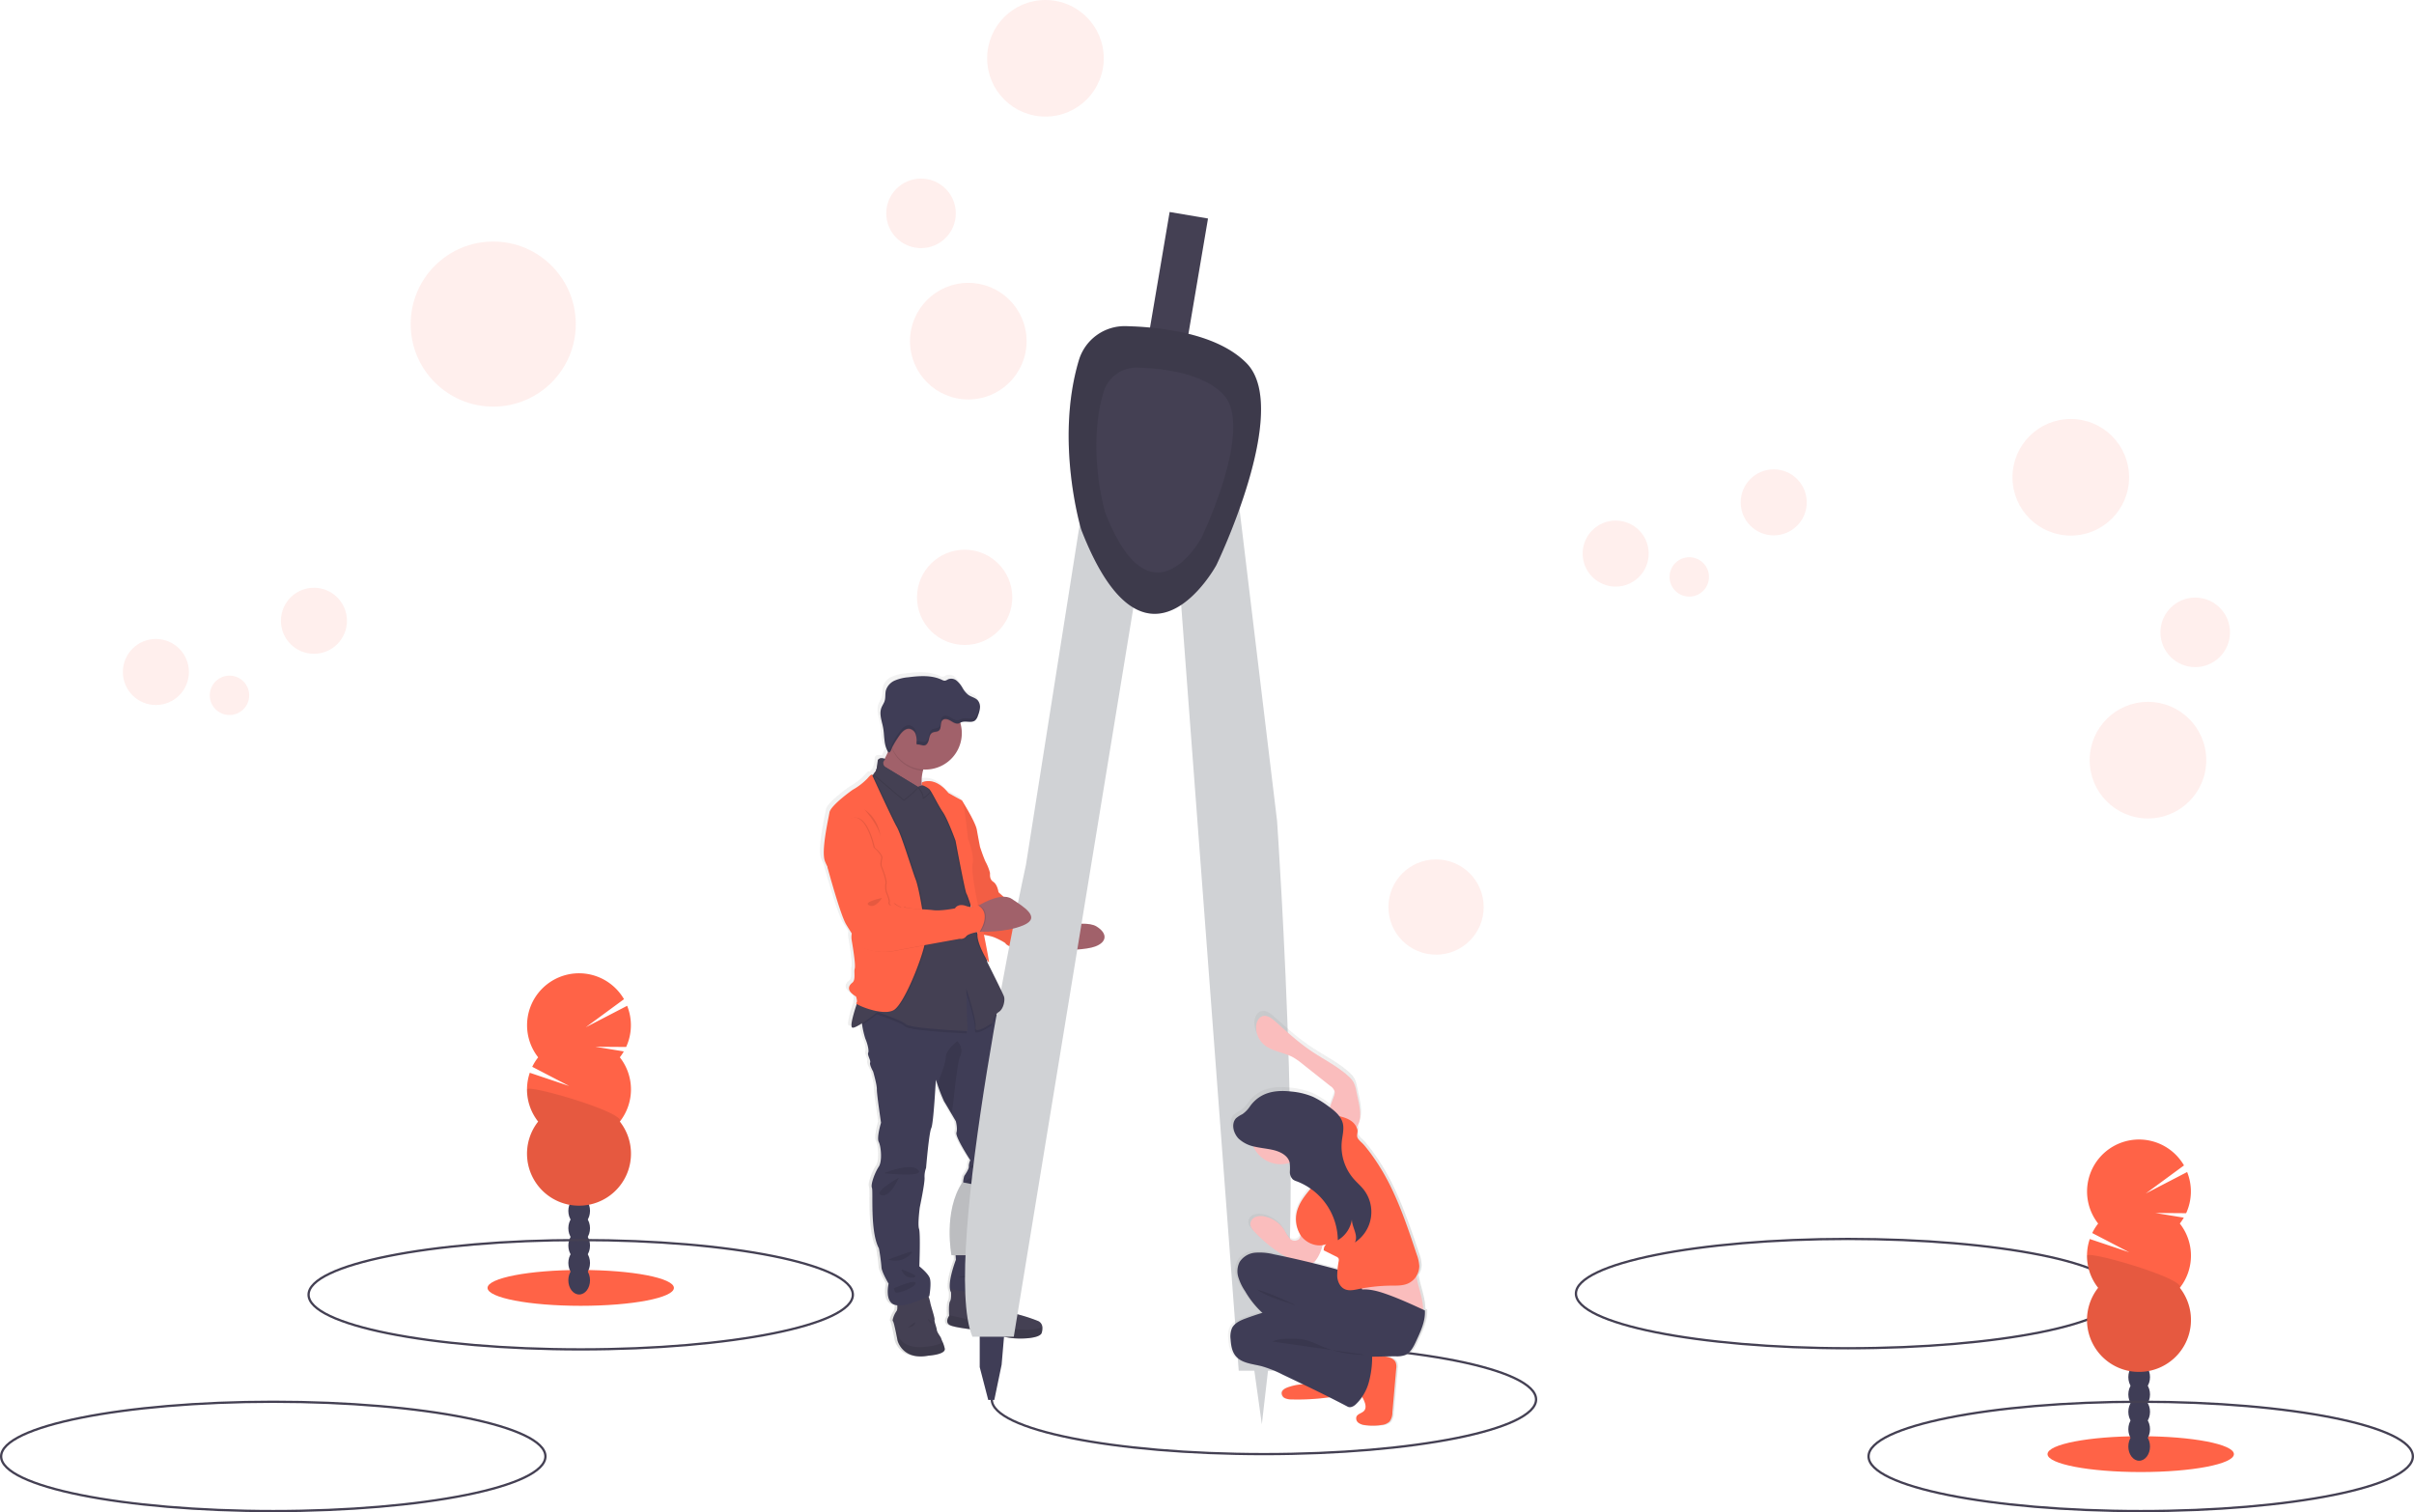 <svg data-name="Layer 1" xmlns="http://www.w3.org/2000/svg" xmlns:xlink="http://www.w3.org/1999/xlink" width="1060" height="664.07"><defs><linearGradient id="a" x1="543.54" y1="713.89" x2="543.54" y2="413.48" gradientTransform="matrix(-1 0 0 1 1022.18 0)" gradientUnits="userSpaceOnUse"><stop offset="0" stop-color="gray" stop-opacity=".25"/><stop offset=".54" stop-color="gray" stop-opacity=".12"/><stop offset="1" stop-color="gray" stop-opacity=".1"/></linearGradient><linearGradient id="b" x1="527.53" y1="653.3" x2="615" y2="653.3" gradientTransform="matrix(-1 0 0 1 1224.27 0)" xlink:href="#a"/></defs><ellipse cx="811.5" cy="568.07" rx="119.5" ry="24" fill="none" stroke="#444053" stroke-miterlimit="10"/><path d="M430.54 495.11a27.37 27.37 0 0 0 1.19 2.61v.11s5.66 20.91 8.31 25.3c.77 1.27 1.64 2.65 2.5 4a8.89 8.89 0 0 0 0 3c.8 4.66 1.77 11.07 1.33 12.48s.53 4.92-1 6.14-3.1 3.34 1.59 6.15c0 0 .88 2.37.09 2.9-.09.06 0 .19.22.36-1.29 3.82-3.18 10-2 10.44.65.25 2.41-.67 4.34-1.91.05.25.09.52.14.79a38.15 38.15 0 0 0 1.42 6.07c.86 1.91 1.72 5.13 1.26 6.19s1.26 3.42.86 4.35 1.33 3.95 1.33 3.95 1.72 5.86 1.65 7.84 1.86 14.75 1.86 14.75-2 6.59-1 8.5 1.65 8.5 0 10.94-3.72 7.83-3.05 9.28-.93 19.37 3.11 26.75a82.26 82.26 0 0 1 1.13 8.3c0 2 3.18 7.31 3.18 7.31s-1.92 8 2.79 9.35a4.43 4.43 0 0 0 1 .19 4.49 4.49 0 0 1-.34 2.58 10.2 10.2 0 0 0-1.68 3.72 1 1 0 0 0 .09.75c.53.59 2 8.5 2 8.5s2.12 8.89 13.79 6.72c0 0 7.89-.46 7.23-3.23a18.16 18.16 0 0 0-.86-2.68 17.33 17.33 0 0 1-.74-1.73c-.13-.66-1.79-2.51-1.92-3.76s-1.19-3.69-1-4.48-1.79-6.45-1.93-7.71a13.07 13.07 0 0 0-.75-2.56l.42-.2s1.06-5.93.14-8.1-4.58-5-4.58-5 .53-14.56-.13-16.54.33-9.48.33-9.48 2.25-10.61 2.12-13a11 11 0 0 1 .66-4.35s1.4-15.61 2.32-17.59 2-21.34 2-21.34l.62 1.78a68.37 68.37 0 0 0 3.1 7.83c.51.8 2 3.36 3.28 5.5l1.89 3.2s.86 3.1.26 5 6.17 12.18 6.17 12.18a6.09 6.09 0 0 0-.66 2.77c.19 1-2.06 4.15-2.06 4.15s-.86 2.83-.33 3.82-.86 6.85-.86 6.85-2.26 12.91-2.79 14.43.27 11.92.27 11.92-4.16 10.65-2.23 14.19c.08 1.31.09 3.31-.42 4.12-.69 1.08-.49 5.07-.42 6.17v.29s-2.26 3 .59 4.22 12.54 2.1 12.54 2.1 9.21 2.64 13.65 3.36 13.73.46 14.39-2.24a7.21 7.21 0 0 0 .24-2.58 3.21 3.21 0 0 0-1.83-2.56 75.24 75.24 0 0 0-8.36-2.77s-4.38-1-4.78-2.9-6.63-7.18-6.63-7.18-.07-.37-.2-.87h.2l-.3-.3c-.31-1-.81-2.32-1.42-2.07a1.5 1.5 0 0 1 .68-2.06c2.39-1.31 3.85-5.46 3.18-9.94s-.79-3.69.6-6.26a12.3 12.3 0 0 0 1-6.19l3.67-13.68a20.7 20.7 0 0 0 1.06-5.2 9.72 9.72 0 0 1 1.06-4s1.66-9.49 3.12-11.66-1-9.82-1-9.82-2.25-11.85-2.12-17.26-5.84-24.17-5.84-24.17a6.28 6.28 0 0 1-.92-4.09c.12-1.12-.58-2.94-1.37-4.57l-.25-.51a4.43 4.43 0 0 1 1.09-1c1.64-1 2.41-3.63 2.42-5.48L487.64 503c0-.16 10.47-21.55 10.44-21.71-.62-3.51-6.54-12.82-6.54-12.82a.75.75 0 0 0-.25-.29c-1.33-.61-5.83-3.16-5.83-3.16-3.53-4.36-6.84-5.26-9-5.23a6.12 6.12 0 0 0-2 .31 4.41 4.41 0 0 0-.67.27l-.1.87a17.84 17.84 0 0 1 .47-6c.05-.17.1-.35.14-.52h1a16.12 16.12 0 0 0 16.17-16.07 16.32 16.32 0 0 0-.62-4.45l-.08-.23.5-.22c2-.74 4.51.52 6.13-.82a4.65 4.65 0 0 0 1.22-2.11 12.67 12.67 0 0 0 .89-3.35v-.6a1.09 1.09 0 0 0 0-.18 1.7 1.7 0 0 0 0-.22v-.27c0-.09 0 0 0 0a3.89 3.89 0 0 0-.86-2c-1.06-1.24-2.83-1.54-4.17-2.45a10.09 10.09 0 0 1-2.67-3.13 11.64 11.64 0 0 0-2.59-3.19 3.81 3.81 0 0 0-3.89-.61 4.39 4.39 0 0 1-1.28.6 2.67 2.67 0 0 1-1.41-.38c-4.6-2.15-10-1.77-15-1.13a19.51 19.51 0 0 0-5.91 1.42 7 7 0 0 0-4 4.33c-.41 1.55-.1 3.23-.59 4.76-.34 1-1 1.92-1.42 2.93a6 6 0 0 0-.38 1.65v.16c-.17 2.27.72 4.66 1.15 7 .59 3.19.29 6.66 1.66 9.68a5.79 5.79 0 0 0 .52 1.06c-.48 1-1 2.06-1.5 3.05-.74-.21-3-.71-3.08 1.27a10.78 10.78 0 0 1-1.1 4.64 3.29 3.29 0 0 1-.33.23.64.64 0 0 0-.37.65l-.26.2a.64.64 0 0 0-.32.11c-.14-.24-.6-.26-2.06 1.48a28.1 28.1 0 0 1-6.63 5.1s-9.82 6.85-10.35 10-3.81 16.91-2.13 21.48zm43.12-33.42v-.11l.12.06zm26.68 224a2.14 2.14 0 0 1-.84.17z" transform="translate(-70 -118.22)" fill="url(#a)"/><path d="M407.73 595.33c-11.53 2.16-13.63-6.68-13.63-6.68s-1.44-7.86-2-8.45a1 1 0 0 1-.09-.75 10.24 10.24 0 0 1 1.66-3.7c.72-.85.13-4.39.13-4.39l13.36-3.4a20.05 20.05 0 0 1 1.31 3.93c.14 1.24 2.1 6.88 1.9 7.66s.86 3.21 1 4.46 1.77 3.08 1.9 3.73a14 14 0 0 0 .72 1.73 16.83 16.83 0 0 1 .85 2.66c.68 2.74-7.11 3.2-7.11 3.2z" fill="#444053"/><path d="M407.73 595.33c-11.53 2.16-13.63-6.68-13.63-6.68s-1.44-7.86-2-8.45a1 1 0 0 1-.09-.75l2.77 8s2.3 4.79 10.81 4.06c4.85-.4 7.23-1.3 8.39-2a16.83 16.83 0 0 1 .85 2.66c.69 2.7-7.1 3.16-7.1 3.16z" opacity=".1"/><path d="M398.75 582.88s2.89.07 3.08-2.29z" opacity=".1"/><path d="M448.87 505.45c-1.44 2.16-3.08 11.59-3.08 11.59a9.92 9.92 0 0 0-1 4 20.26 20.26 0 0 1-1 5.18L440 539.78a12.27 12.27 0 0 1-1 6.15c-1.37 2.56-1.24 1.77-.59 6.23s-.78 8.58-3.14 9.89 1.05 4.39 1.05 4.39-15.07 4.06-18.22 1.57 1.64-14.8 1.64-14.8-.78-10.35-.26-11.86 2.75-14.35 2.75-14.35 1.38-5.83.85-6.81.33-3.8.33-3.8 2.23-3.15 2-4.13a6.16 6.16 0 0 1 .66-2.75s-6.68-10.22-6.1-12.12-.26-5-.26-5-.84-1.45-1.86-3.18c-1.24-2.13-2.74-4.67-3.25-5.47a69.83 69.83 0 0 1-3.05-7.78l-.62-1.78s-1 19.26-2 21.22-2.29 17.5-2.29 17.5a10.88 10.88 0 0 0-.66 4.32c.13 2.42-2.1 13-2.1 13s-1 7.47-.32 9.44.13 16.44.13 16.44 3.6 2.82 4.52 5-.13 8.06-.13 8.06-10.48 5.24-15.14 3.86-2.75-9.3-2.75-9.3-3.14-5.24-3.14-7.27a82.19 82.19 0 0 0-1.12-8.26c-4-7.34-2.42-25.15-3.07-26.6s1.37-6.81 3-9.23 1-9 0-10.88 1-8.45 1-8.45-1.9-12.71-1.83-14.67-1.64-7.8-1.64-7.8-1.7-3-1.31-3.93-1.31-3.28-.85-4.32-.4-4.26-1.25-6.16a39.49 39.49 0 0 1-1.4-6c-.4-2.26-.69-4.25-.69-4.25l10.81-8.71 27-7.08 10.24-3.33 9.89 15.59s1 1.63 1.93 3.51c.78 1.62 1.47 3.43 1.35 4.55a6.27 6.27 0 0 0 .92 4.06s5.89 18.67 5.76 24 2.1 17.17 2.1 17.17 2.42 7.63.98 9.79z" fill="#3f3d56"/><path d="M388.21 515.21s11.53-4.91 14.93-1.44-14.93 1.44-14.93 1.44zM394.69 517.17s-11.69 6.61-7.69 7.67 7.69-7.67 7.69-7.67zM429.54 511.48s-5 .32-3.08 1.31 3.08-1.31 3.08-1.31zM435.77 512.98c-.07.33-14.48 5-11.66 7.08s11.66-7.08 11.66-7.08zM389.91 553.07c2.16-.32 14.22-5.89 9.5-1.89a9.4 9.4 0 0 1-9.5 1.89zM395.87 557.46s1.05 4.07 5.05 3.54-5.05-3.54-5.05-3.54zM392.53 565.72c.72-.2 9.3-4.13 9.5-2.29s-8.19 5-8.84 4.06a3.52 3.52 0 0 1-.66-1.77zM420.31 561c1-.06 10.87-3.21 12.84-.39zM429.22 562.84s1.7-1.51 3.4-.72-3.4.72-3.4.72zM407.47 579.08a2.92 2.92 0 0 0 2.22 2.3z" opacity=".1"/><path d="M457.45 585.24c-.65 2.69-9.83 2.95-14.21 2.23s-13.5-3.34-13.5-3.34-9.56-.92-12.38-2.1-.59-4.19-.59-4.19v-.28c-.07-1.1-.26-5.07.41-6.14.79-1.25.33-5.31.33-5.31s13.56 2.62 13.82 1.38 2.36-3 3.34-3.41 1.71 3.28 1.71 3.28 6.16 5.24 6.55 7.14 4.71 2.88 4.71 2.88a73.26 73.26 0 0 1 8.26 2.75 3.18 3.18 0 0 1 1.81 2.54 7.14 7.14 0 0 1-.26 2.57z" fill="#444053"/><path d="M457.45 585.24c-.65 2.69-9.83 2.95-14.21 2.23s-13.5-3.34-13.5-3.34-9.56-.92-12.38-2.1-.59-4.19-.59-4.19v-.28l13.71 3s6.75 2.88 11.07 2.88c3.78 0 12.23 1.55 16.16-.8a7.14 7.14 0 0 1-.26 2.6z" opacity=".1"/><path d="M438.91 574.89s-.65 4.32-3.27 5.77z" opacity=".1"/><path d="M480.9 415.65c-3.9 1.48-12.9 1.64-16.9 1.64h-2l-2.57-5.24 2.57-4.37s2.36-.65 5.5-1.22c4.63-.83 11-1.48 14 .39 5.04 3.13 4.5 6.93-.6 8.8z" fill="#a1616a"/><path d="M421.33 352.94l1.14-1.31s5.85 9.26 6.46 12.75 1.4 7.51 1.4 7.51 1.48 4.54 2.45 6.55a22.15 22.15 0 0 1 1.92 4.81c.08.87-.35 2.79 1.48 4s2.27 4.54 2.27 4.54 6.64 6.46 10.14 6.64 13.53 1.92 13.19 3.66 4.19 2.8 6 3.24-11.78 5.69-3.78 12.45c0 0-5.07 1-5.59 2.27s-5.85-.7-5.85-.7-1.14-2.71-5.07-2.88-5.94-1.92-5.94-2.18-3.93-2.45-6.11-3.06-5.07-.87-5.16-1.49-13.1-56.77-13.1-56.77z" fill="tomato"/><path d="M421.33 353.16l1.14-1.31s5.85 9.26 6.46 12.76 1.4 7.51 1.4 7.51 1.48 4.54 2.45 6.55a22.32 22.32 0 0 1 1.92 4.8c.08.88-.35 2.8 1.48 4s2.27 4.54 2.27 4.54 6.64 6.47 10.14 6.64 13.53 1.92 13.19 3.67 4.19 2.8 6 3.23-11.78 5.7-3.78 12.43c0 0-5.07 1-5.59 2.27s-5.85-.7-5.85-.7-1.14-2.71-5.07-2.88-5.94-1.92-5.94-2.19-3.93-2.44-6.11-3.05-5.07-.88-5.16-1.49-13.1-56.78-13.1-56.78z" opacity=".05"/><path d="M555 590.56c66 0 119.5 10.75 119.5 24s-53.5 24-119.5 24-119.5-10.74-119.5-24" fill="none" stroke="#444053" stroke-miterlimit="10"/><path fill="#444053" d="M513.594 93.098l16.849 2.86-21.257 125.279-16.85-2.86z"/><path fill="#d0d2d5" d="M550.34 598.75l3.74 26.7 3.2-27.76-6.94 1.06z"/><path fill="#3f3d56" d="M430.2 583.8v16.56l3.74 14.41h2.67l3.21-15.48 1.6-18.69-11.22 3.2z"/><path d="M422.59 519.2l8 1.6s-9.07 25.09-2.67 30.43h-10.13s-3.74-19.22 4.8-32.03z" fill="#d0d2d5"/><path d="M422.59 519.2l8 1.6s-9.07 25.09-2.67 30.43h-10.13s-3.74-19.22 4.8-32.03z" opacity=".1"/><path d="M476.12 217.53l-25.63 162.31s-37.9 173-23.49 207.17h18.16l54.46-332.1zM541.12 197.37l19.65 163.14s14.31 207.83-1.36 241.44h-15.48l-27.66-368.09z" fill="#d0d2d5"/><path d="M473.73 158.23a21 21 0 0 1 20.71-15c15.81.4 40.25 3.28 53 16.34 19.76 20.29-13.35 88.63-13.35 88.63s-31 57.13-59.26-15.48c-.04.06-11.76-38.82-1.1-74.49z" fill="#444053"/><path d="M473.73 158.23a21 21 0 0 1 20.71-15c15.81.4 40.25 3.28 53 16.34 19.76 20.29-13.35 88.63-13.35 88.63s-31 57.13-59.26-15.48c-.04.06-11.76-38.82-1.1-74.49z" opacity=".1"/><path d="M484.6 172.11a15 15 0 0 1 14.75-10.66c11.25.29 28.65 2.34 37.7 11.64 14.07 14.44-9.5 63.1-9.5 63.1s-22 40.67-42.2-11c0-.03-8.35-27.68-.75-53.08z" fill="#444053"/><path d="M609.33 706.12c.17 2.58.57 5.29 2.2 7.31 2.7 3.34 7.61 3.6 11.81 4.65a52 52 0 0 1 9.34 3.68l9.09 4.3a23.69 23.69 0 0 0-6.82 1.42c-1.17.43-2.45 1.14-2.62 2.36a2.52 2.52 0 0 0 1.51 2.42 7.12 7.12 0 0 0 3 .53 100.83 100.83 0 0 0 16.2-.85l.64-.09q4.14 2.05 8.24 4.19c1.14.6 2.51 0 3.47-.84a18.4 18.4 0 0 0 3.08-3.52c.16.28.32.55.45.82.88 1.69 1.71 3.9.45 5.34-1 1.12-2.89 1.31-3.46 2.67a2.41 2.41 0 0 0 .93 2.71 6.16 6.16 0 0 0 2.91 1 25.83 25.83 0 0 0 7.45-.06 6 6 0 0 0 3.6-1.53 6.6 6.6 0 0 0 1.28-4l1.71-19.43a5.83 5.83 0 0 0-.2-2.76c-.68-1.65-2.65-2.34-4.43-2.63h-.19c1.48 0 3-.07 4.6-.07a11 11 0 0 0 4.12-.52c2.54-1 3.91-3.67 5-6.13 2-4.32 4.3-9 4-13.8l-.78-.35c-.07-5.11-2.21-9.88-3-14.87a8.28 8.28 0 0 0 1.33-4.5 16.64 16.64 0 0 0-1.13-5.12c-3.17-9.42-6.34-18.87-10.58-27.87a96.41 96.41 0 0 0-10-17q-1.53-2-3.18-4c-.8-.92-2.59-2.22-2.92-3.39s.37-2.31 0-3.51a5.94 5.94 0 0 0-.36-.91c2.34-3.1 1.68-7.58.86-11.44l-1-4.81a13 13 0 0 0-1.24-3.81 11.13 11.13 0 0 0-2.39-2.71c-4.92-4.44-11-7.39-16.53-11.07-5.85-3.89-11.08-8.62-16.32-13.29-1.6-1.42-3.61-2.95-5.68-2.35s-2.93 2.84-3 4.88a10.06 10.06 0 0 0 3.25 7.54c3.62 3.31 9.09 3.58 13.4 5.92a31.35 31.35 0 0 1 4.21 2.93l12.52 9.83a4.35 4.35 0 0 1 1.95 2.54 4.09 4.09 0 0 1-.3 1.88c-.47 1.44-1.27 3.25-1.86 5.08l-1-.72a39.2 39.2 0 0 0-6.63-4 32.91 32.91 0 0 0-9.71-2.33c-7.39-.83-14 .31-18.52 6.48a13.7 13.7 0 0 1-3.51 3.61 13 13 0 0 0-2.85 1.81c-2.32 2.57-1 6.83 1.18 9a14 14 0 0 0 6.58 3.43 13.52 13.52 0 0 0 16.42 7.36 20.1 20.1 0 0 1 .09 3.88 4.47 4.47 0 0 0 1.41 3.59 5.88 5.88 0 0 0 1.72.8 26.39 26.39 0 0 1 6.23 3.25 32 32 0 0 0-5.52 8.25 13.42 13.42 0 0 0 1 12.48l.06.08a4.14 4.14 0 0 1-.91 1.68 3 3 0 0 1-4.13-.42 15.72 15.72 0 0 1-2.16-3.33 13.94 13.94 0 0 0-9-6.36 7.23 7.23 0 0 0-4.15.17 3.66 3.66 0 0 0-2.41 3.12c0 1.51 1.1 2.76 2.18 3.83a63.59 63.59 0 0 0 11 9.1 35.41 35.41 0 0 0 3.37 1.84q-3-.63-5.92-1.23a26.77 26.77 0 0 0-8.35-.73 9.32 9.32 0 0 0-7 4.08 9 9 0 0 0-.65 6.8 22.86 22.86 0 0 0 3.07 6.3 44.85 44.85 0 0 0 7.67 9.6c-2.5.75-5 1.57-7.44 2.47s-5 2-6.12 4.24a9.72 9.72 0 0 0-.61 5.1zm36.81-34h.09a3.13 3.13 0 0 0 1.31-1.11 18.14 18.14 0 0 0 3.16-6.84 7.71 7.71 0 0 0 1.7-.43 3.8 3.8 0 0 0-1.18 2.76l5.64 2.76a2.1 2.1 0 0 1 1 .79 2 2 0 0 1 .11 1.18c-.16 1.29-.41 2.58-.57 3.86-1.69-.5-3.35-.9-4.84-1.3-2.12-.58-4.27-1.12-6.42-1.66z" transform="translate(-70 -118.22)" fill="url(#b)"/><path d="M577.19 500.78a10.81 10.81 0 0 0 8.4-1.35 5.15 5.15 0 0 1 1.63-.76 3.32 3.32 0 0 1 2.78 1.11c2.4 2.39 2.68 6.33 1.44 9.48s-3.73 5.63-6.34 7.78a57.55 57.55 0 0 1-6.67 4.74 12.36 12.36 0 0 0-6.84-6.65c-2.74-1.06-4.74-3.9-6.31-6.38-1.17-1.84-2.21-1.76-1.16-3.66a27.68 27.68 0 0 1 4.16-5 16.25 16.25 0 0 0 2.24-3c.7-1.26.54-2.08 1.62-1.08.71.66 1 2.09 1.82 2.86a8 8 0 0 0 3.23 1.91zM585.78 481.28a4.23 4.23 0 0 0 .29-1.85 4.34 4.34 0 0 0-1.91-2.51l-12.23-9.7a30 30 0 0 0-4.1-2.89c-4.22-2.31-9.55-2.58-13.09-5.84a10.05 10.05 0 0 1-3.18-7.45c0-2 1-4.26 2.89-4.82s4 .92 5.56 2.33c5.11 4.6 10.21 9.27 15.92 13.11 5.4 3.64 11.35 6.54 16.16 10.93a10.88 10.88 0 0 1 2.23 2.61 13.4 13.4 0 0 1 1.21 3.77l1 4.74c.84 4 1.52 8.65-1.17 11.72a4.27 4.27 0 0 1-3.26 1.61 6.42 6.42 0 0 1-2.51-.86c-2-1-5.62-2-6.23-4.5-.78-3.13 1.47-7.5 2.42-10.4zM566.27 543.78a16 16 0 0 1-2.11-3.28 13.61 13.61 0 0 0-8.78-6.28 7.06 7.06 0 0 0-4 .16 3.61 3.61 0 0 0-2.35 3.09c0 1.48 1.07 2.72 2.12 3.77a62 62 0 0 0 10.76 9 28.38 28.38 0 0 0 13.09 4.54 3.3 3.3 0 0 0 1.4-.13 3.13 3.13 0 0 0 1.28-1.09c2.48-3.18 3.34-7.31 4-11.28-.24 1.43-8.29-1.91-9.2-1.48-1.34.63-1.21 2.51-2.18 3.41a2.89 2.89 0 0 1-4.03-.43zM624.92 575.2a2.65 2.65 0 0 1-.28 1.45c-.55.86-1.79.87-2.8.72a51.18 51.18 0 0 1-6.89-1.66l-20.53-5.93a1.87 1.87 0 0 1-.88-.43 1.82 1.82 0 0 1-.41-.9 24.15 24.15 0 0 1-.45-9 2.4 2.4 0 0 1 .41-1.21 2.42 2.42 0 0 1 1.7-.64 87 87 0 0 1 9.68-.44 48.85 48.85 0 0 0 6.29-.14c2.7-.32 5.81-1.87 8.52-1.63 2.35.2 2.25 2 2.49 4 .67 5.31 3.1 10.39 3.15 15.81z" fill="#fabdbd"/><path d="M559.37 550.83a25.61 25.61 0 0 0-8.16-.73 9.08 9.08 0 0 0-6.83 4 8.89 8.89 0 0 0-.64 6.72 23.25 23.25 0 0 0 3 6.21 40.83 40.83 0 0 0 8.77 10.56c1.75 1.39 3.68 2.54 5.36 4 3.58 3.13 5.8 7.5 7.93 11.75 2 4 4 8.08 4.86 12.48a1.25 1.25 0 0 0 .43.89 1.19 1.19 0 0 0 .89.06l9.85-1.82a1.54 1.54 0 0 0 1.38-2.34 68.92 68.92 0 0 0-11.75-25.41 22.55 22.55 0 0 0 19.82 5.74 7.74 7.74 0 0 0 3.76-1.63c2.2-2 2.1-5.41 1.61-8.32a61.07 61.07 0 0 0-1.82-7.67c-1.85-6-9.83-7.62-15.24-9.08q-11.52-3.05-23.22-5.41z" fill="#3f3d56"/><path d="M566.66 572.09a10.83 10.83 0 0 1 3.74 2.48c-1.77-2-6.83-3-9.31-3.93-3.07-1.14-6.42-2.31-9-4.34a107.88 107.88 0 0 1 14.57 5.79z" opacity=".1"/><path d="M598.56 614.24c.85 1.68 1.66 3.85.44 5.28-.94 1.1-2.82 1.29-3.38 2.63a2.39 2.39 0 0 0 .91 2.68 5.88 5.88 0 0 0 2.84 1 25.37 25.37 0 0 0 7.28-.06 5.84 5.84 0 0 0 3.51-1.51 6.58 6.58 0 0 0 1.25-4l1.67-19.18a6 6 0 0 0-.19-2.73c-.67-1.63-2.59-2.3-4.33-2.59a23.24 23.24 0 0 0-5.89-.24 6.22 6.22 0 0 0-3.67 1.26 7.09 7.09 0 0 0-1.73 4c-.45 2.28-1.71 5.44-1.44 7.75.17 1.91 1.89 4.03 2.73 5.71zM576.48 608.04a23.35 23.35 0 0 0-11.11 1.25c-1.14.42-2.39 1.13-2.56 2.33a2.49 2.49 0 0 0 1.48 2.39 7 7 0 0 0 2.94.53 99.64 99.64 0 0 0 15.82-.84 8.51 8.51 0 0 0 3.85-1.21 3 3 0 0 0 1.21-3.56c-.63-1.32-2.35-1.73-3.18-2.92-.6-.86-.75-2.13-1.69-2.58a2.89 2.89 0 0 0-2.15.16c-1 .35-3.4.7-4.09 1.53a11.49 11.49 0 0 0-.52 2.92z" fill="tomato"/><circle cx="562.32" cy="498.14" r="13.13" fill="#fabdbd"/><path d="M593.46 492.36c-2.11-1.55-4.77-2.08-7.34-2.56a3.84 3.84 0 0 0-2.64.13 3.9 3.9 0 0 0-1.27 1.56 14.52 14.52 0 0 0-1.74 4.15 4.82 4.82 0 0 0 1 4.23c.78.8 1.9 1.2 2.7 2a5 5 0 0 1 1.18 4.32 12.93 12.93 0 0 1-1.75 4.27 72.33 72.33 0 0 1-6.58 9.68c-2.55 3.17-5.41 6.22-6.91 10a13.38 13.38 0 0 0 1 12.32c2.43 3.54 7.27 5.44 11.28 3.91a3.72 3.72 0 0 0-1.14 2.72l5.5 2.73a2.08 2.08 0 0 1 1 .78 2 2 0 0 1 .1 1.16 36.47 36.47 0 0 0-.67 6.73c.15 2.25 1.18 4.62 3.22 5.6 1.87.9 4.09.42 6.13 0a76.53 76.53 0 0 1 14.47-1.52c2.42 0 4.92.06 7.15-.88a8.5 8.5 0 0 0 5.07-7.69 16.4 16.4 0 0 0-1.11-5.06c-3.09-9.3-6.19-18.62-10.33-27.51a96.65 96.65 0 0 0-9.81-16.8c-1-1.33-2-2.64-3.11-3.91-.78-.91-2.53-2.19-2.85-3.35s.36-2.28 0-3.46a7 7 0 0 0-2.55-3.55z" fill="tomato"/><path d="M625.68 575.47c-5.76-2.66-11.52-5.32-17.51-7.39-4.41-1.52-9.33-2.71-13.66-1-1.3.52-2.48 1.27-3.73 1.88-4.19 2-9 2.34-13.63 2.85a128 128 0 0 0-30.15 7.17c-2.33.86-4.84 2-6 4.18a9.57 9.57 0 0 0-.64 5c.17 2.55.56 5.23 2.15 7.22 2.64 3.3 7.43 3.55 11.53 4.59a50.53 50.53 0 0 1 9.13 3.64c9.58 4.57 19.17 9.14 28.57 14.09 1.1.59 2.44 0 3.38-.83a20.79 20.79 0 0 0 5.9-9.72 41.94 41.94 0 0 0 1.5-11.38c3.68 0 6.67-.16 10.35-.16a10.7 10.7 0 0 0 4-.51c2.47-1 3.81-3.63 4.92-6.05 1.98-4.27 4.21-8.9 3.89-13.58z" fill="#3f3d56"/><path d="M558.8 589.14c2.59-1.26 5.59-1.29 8.48-1.27a28.06 28.06 0 0 1 5.26.4 41.53 41.53 0 0 1 7.69 2.89 48.82 48.82 0 0 0 19.38 3.8" opacity=".1"/><path d="M543.86 500a14.32 14.32 0 0 0 7.08 3.55c2.6.6 5.28.83 7.9 1.41 3.22.71 6.74 2.41 7.47 5.63a18.7 18.7 0 0 1 .1 3.89 4.41 4.41 0 0 0 1.35 3.51 6 6 0 0 0 1.68.79 28 28 0 0 1 18 25.84 12.73 12.73 0 0 0 6.18-9.12c0 3.48 3 7 1.3 10.11a16 16 0 0 0 3.85-23.25c-1.32-1.68-3-3.08-4.38-4.69a21.74 21.74 0 0 1-5.18-16.6c.29-2.53 1-5.09.47-7.58-.77-3.45-3.8-5.85-6.68-7.9a38.39 38.39 0 0 0-6.48-3.94 31.86 31.86 0 0 0-9.49-2.31c-7.21-.81-13.62.31-18.09 6.4a13.17 13.17 0 0 1-3.42 3.56 12.89 12.89 0 0 0-2.79 1.79c-2.29 2.54-.99 6.74 1.13 8.91z" fill="#3f3d56"/><path d="M409 353.59c-.41-.17-28.91-11.94-25-14.28 2.33-1.39 5.2-7.27 7.16-11.88 1.37-3.21 2.3-5.81 2.3-5.81s22.88-4.06 14.69 10a26.09 26.09 0 0 0-2.89 6.91c-2.36 9.5 3.51 14.88 3.74 15.06z" fill="#a1616a"/><path d="M408.12 331.58a26.09 26.09 0 0 0-2.89 6.91 16 16 0 0 1-13.5-9.5 14 14 0 0 1-.6-1.56c1.37-3.21 2.3-5.81 2.3-5.81s22.88-4.06 14.69 9.96z" opacity=".1"/><path d="M422.34 322.02a16 16 0 0 1-30.61 6.45 15.79 15.79 0 0 1-1.36-6.45 16 16 0 0 1 31.35-4.43 16.18 16.18 0 0 1 .62 4.43z" fill="#a1616a"/><path d="M437.76 445.87a9.73 9.73 0 0 0-2.32 4.42s-7.86 5.37-7.34 2-4.1-17.2-4.1-17.2l.52 18.74s-25.15-1.18-27-3-12.52-5.39-12.52-5.39-3.29 2.64-6.32 4.64c-.4-2.26-.69-4.25-.69-4.25l10.81-8.71 27-7.08 10.14-3.26 9.89 15.59s1.02 1.62 1.93 3.5z" opacity=".1"/><path d="M438.58 444.39c-2.09 1.31-2.88 4.85-2.88 4.85s-7.86 5.37-7.34 2-4.06-17.16-4.06-17.16l.53 18.74s-25.16-1.18-27-3-12.58-5.37-12.58-5.37-9.3 7.47-11 6.81 3-13.36 3-13.36l4.84-74.42s-1.31-22.14.66-22.93a2.6 2.6 0 0 0 .82-.52c1.3-1.16 1.69-3.52 1.8-5.51.13-2.35 3.27-1.18 3.27-1.18l-1.83 2.36 16.24 9.87.14.09a19.49 19.49 0 0 1 2-.89c1.44-.55 3.35-1.07 4.6-.55a4.51 4.51 0 0 1 1.72 1.55 19.17 19.17 0 0 1 2.21 4.48l5.9 9.95s3 13.24 3 13.76.92 12.58 2 13.89 2.1 7.86 1.71 9.83.65 9.3.65 9.3c4.33 3.54 6.55 15.59 6.55 15.59s6.82 13.5 7.34 15.07-.19 5.44-2.29 6.75z" fill="#444053"/><path d="M403.07 346.04c-1.6 2.36-6.2 5.67-6.2 5.67l-13.28-11.21c1.3-1.16 1.69-3.53 1.8-5.51.13-2.36 3.27-1.18 3.27-1.18l-.38.49a2.12 2.12 0 0 0 .57 3.1z" opacity=".1"/><path d="M403.07 345.51c-1.6 2.36-6.2 5.68-6.2 5.68l-13.28-11.22c1.3-1.16 1.69-3.52 1.8-5.51.13-2.35 3.27-1.18 3.27-1.18l-.38.49a2.12 2.12 0 0 0 .57 3.1z" fill="#444053"/><path d="M409.21 347.28c-1.72 2.05-4.15 4.38-4 3.21s-1.45-3.74-2.44-4.89a7.3 7.3 0 0 1 4.76.13 4.51 4.51 0 0 1 1.68 1.55z" opacity=".1"/><path d="M409.47 346.49c-1.72 2.06-4.15 4.38-4 3.22s-1.29-3.06-2.29-4.21c1.44-.55 3.35-1.07 4.6-.55a4.4 4.4 0 0 1 1.69 1.54z" fill="#444053"/><path d="M383.6 340.62s.17-1.57-2.1 1.14a27.69 27.69 0 0 1-6.5 5.02s-9.69 6.82-10.22 10-3.67 16.77-2 21.31 14.33 26.3 14.33 26.3-3.32 3.93-2.54 8.56 1.75 11 1.31 12.4.53 4.89-1 6.11-3.05 3.32 1.58 6.12c0 0 .87 2.36.08 2.88s11.62 5.94 16.51 3.06 13.72-25.94 13.89-31.1-2.71-22.18-4.28-26.2-6.29-19.66-8.3-23.15-10.76-22.45-10.76-22.45z" opacity=".1"/><path d="M383.07 340.62s.18-1.57-2.09 1.14a27.69 27.69 0 0 1-6.55 5.06s-9.7 6.82-10.22 10-3.67 16.77-2 21.31 14.32 26.3 14.32 26.3-3.32 3.93-2.53 8.56 1.75 11 1.31 12.4.52 4.89-1 6.11-3.06 3.32 1.57 6.12c0 0 .88 2.36.09 2.88s11.62 5.94 16.51 3.06 13.71-25.94 13.89-31.1-2.71-22.18-4.28-26.2-6.29-19.66-8.3-23.15-10.72-22.49-10.72-22.49z" fill="tomato"/><path d="M379.58 355.47s7.51 8.3 7.25 13.8c0 0 .09-8.91-7.25-13.8zM404.93 343.59s4.87-3 11 4.63c0 0 4.45 2.53 5.76 3.15s2.8 16.85 2.8 16.85 2.88 7 2.09 11 2.28 17.82 2.28 17.82 5.06 24.81 4.89 25.5-5.16-7.77-5.07-12-4.19-17.3-4.8-18.08-4.81-23.24-4.81-23.24-3.4-9.52-5.59-12.66-4.89-9.09-6-10.14a11.55 11.55 0 0 0-2.7-1.74z" opacity=".1"/><path d="M404.87 343.59s5.46-3 11.57 4.63c0 0 4.46 2.53 5.77 3.15s2.79 16.85 2.79 16.85 2.88 7 2.1 11 2.27 17.82 2.27 17.82 5.07 24.81 4.89 25.5-5.15-7.77-5.07-12-4.19-17.3-4.8-18.08-4.8-23.24-4.8-23.24-3.41-9.44-5.59-12.61-4.9-9.09-6-10.14a10.93 10.93 0 0 0-3.23-1.74z" fill="tomato"/><path d="M428.85 398.18s10.39-6.81 15.41-3.45 13.24 8.13 5.16 11.58-19.26 2.79-19.26 2.79z" fill="#a1616a"/><path d="M421.62 463.91c-1.55 3.33-2.83 20-3.7 25.32-1.24-2.13-2.74-4.67-3.25-5.47a69.83 69.83 0 0 1-3.05-7.78c1-2.4 3.71-9.28 3.71-11.8 0-3.08 5-6.95 5-6.95a5.78 5.78 0 0 1 1.29 6.68zM421.72 317.59a4.74 4.74 0 0 1-.78.32c-1.23.33-2.43-.5-3.52-1.16s-2.6-1.15-3.55-.29c-1.23 1.12-.34 3.51-1.61 4.59-.8.69-2.07.45-3 1s-1.16 1.8-1.39 2.86-.67 2.28-1.72 2.59-2-.37-3-.34c-.21 0-.46 0-.6-.12a.64.64 0 0 1-.1-.47 10.24 10.24 0 0 0-.34-3.79 3.63 3.63 0 0 0-2.66-2.5c-1.84-.28-3.39 1.33-4.47 2.85a46.4 46.4 0 0 0-3.09 5c-.05.09-.1.21-.16.35a15.79 15.79 0 0 1-1.36-6.45 16 16 0 0 1 31.35-4.43z" opacity=".1"/><path d="M395 322.88c1.08-1.52 2.63-3.13 4.47-2.85a3.64 3.64 0 0 1 2.66 2.49 10.07 10.07 0 0 1 .33 3.79.7.7 0 0 0 .11.48c.14.16.39.13.6.12 1 0 2.05.63 3 .34s1.5-1.53 1.72-2.59.47-2.28 1.39-2.86 2.17-.33 3-1c1.27-1.08.38-3.48 1.61-4.59.95-.86 2.46-.37 3.55.29s2.29 1.49 3.52 1.16a10.39 10.39 0 0 0 1.19-.51c1.95-.74 4.47.52 6.06-.81a4.71 4.71 0 0 0 1.21-2.1 12.9 12.9 0 0 0 .88-3.33 4.48 4.48 0 0 0-.88-3.26c-1-1.22-2.8-1.53-4.13-2.43a10.14 10.14 0 0 1-2.63-3.11 11.49 11.49 0 0 0-2.56-3.18 3.76 3.76 0 0 0-3.85-.6 4 4 0 0 1-1.26.59 2.52 2.52 0 0 1-1.39-.38c-4.54-2.14-9.83-1.76-14.81-1.12a19.06 19.06 0 0 0-5.84 1.41 7 7 0 0 0-3.94 4.31c-.4 1.54-.09 3.21-.58 4.73-.33 1-1 1.91-1.4 2.92-1.06 2.76.21 5.8.75 8.71.59 3.18.29 6.62 1.64 9.63.27.59.56 1.62 1.23 1.23.49-.29 1-2 1.25-2.49a48.14 48.14 0 0 1 3.1-4.99z" fill="#3f3d56"/><path d="M366.22 374.08l-2.36 6.7s5.59 20.79 8.21 25.16 6.46 10 6.46 10a24 24 0 0 0 14 1.74c7.51-1.48 29.43-5.41 29.43-5.41a2.92 2.92 0 0 0 2.8-1.05c1-1.4 5.94-2.1 5.94-2.1s5.76-8.38-1.31-11.88c0 0-.87 1.93-4.63.61s-4.89 1.05-4.89 1.05-6.12 1.23-9.52.79-11.88-.61-12.76-1.31a1.11 1.11 0 0 0-1.57.09 9.53 9.53 0 0 1-2.79-1.58c-.7-.78-1.66.88-1.66.88s-1.23-.7-.88-1.57-1.13-4.2-1.13-4.2a8.46 8.46 0 0 1-.26-3.93c.43-1.75-2.19-8-2.19-8a11.34 11.34 0 0 1 .35-3.15c.44-1.57-3.32-4.72-3.32-4.72s-3.67-17.81-11.44-12-6.48 13.88-6.48 13.88z" opacity=".1"/><path d="M365.69 374.08l-2.36 6.7s5.59 20.79 8.21 25.16 6.47 10 6.47 10a23.94 23.94 0 0 0 14 1.74c7.52-1.48 29.44-5.41 29.44-5.41a2.92 2.92 0 0 0 2.8-1.05c1-1.4 5.94-2.1 5.94-2.1s5.76-8.38-1.31-11.88c0 0-.88 1.93-4.63.61s-4.9 1.05-4.9 1.05-6.11 1.23-9.52.79-11.88-.61-12.75-1.31a1.11 1.11 0 0 0-1.57.09 9.54 9.54 0 0 1-2.8-1.58c-.7-.78-1.66.88-1.66.88s-1.22-.7-.87-1.57-1.14-4.2-1.14-4.2a8.61 8.61 0 0 1-.26-3.93c.44-1.75-2.18-8-2.18-8a10.91 10.91 0 0 1 .35-3.15c.43-1.57-3.32-4.72-3.32-4.72s-3.67-17.81-11.44-12-6.5 13.88-6.5 13.88z" fill="tomato"/><path d="M387.27 394.34s-8.56 1.75-5.68 3.23 5.68-3.23 5.68-3.23z" opacity=".1"/><g opacity=".1"><path d="M402.11 321.04a3.6 3.6 0 0 0-2.66-2.49c-1.84-.28-3.39 1.33-4.47 2.84a48.28 48.28 0 0 0-3.1 5c-.28.52-.76 2.2-1.25 2.49-.67.39-1-.65-1.23-1.24-1.35-3-1-6.45-1.64-9.63a55.71 55.71 0 0 1-1.13-5.61c-.2 2.28.7 4.68 1.13 7 .59 3.18.29 6.62 1.64 9.63.27.59.56 1.62 1.23 1.23.49-.29 1-2 1.25-2.48a47.24 47.24 0 0 1 3.1-5c1.08-1.52 2.63-3.13 4.47-2.84a3.6 3.6 0 0 1 2.66 2.49 6.84 6.84 0 0 1 .35 2 9 9 0 0 0-.35-3.39zM429.4 312.78a4.62 4.62 0 0 1-1.21 2.09c-1.59 1.33-4.11.08-6.06.82-.4.15-.77.39-1.19.51-1.23.32-2.43-.5-3.52-1.16s-2.6-1.16-3.55-.3c-1.23 1.12-.34 3.51-1.61 4.59-.8.69-2.07.45-3 1s-1.16 1.79-1.39 2.85-.67 2.28-1.72 2.59-2-.37-3-.33c-.21 0-.46 0-.6-.12a.28.28 0 0 1-.07-.13v1.05a.69.69 0 0 0 .11.47c.14.16.39.13.6.13 1 0 2.05.62 3 .33s1.5-1.52 1.72-2.59.47-2.27 1.39-2.85 2.17-.33 3-1c1.27-1.08.38-3.47 1.61-4.59.95-.86 2.46-.37 3.55.29s2.29 1.49 3.52 1.16a12.45 12.45 0 0 0 1.19-.5c1.95-.74 4.47.51 6.06-.82a4.67 4.67 0 0 0 1.21-2.09 13.08 13.08 0 0 0 .88-3.34 5.09 5.09 0 0 0 0-1.17 14.81 14.81 0 0 1-.92 3.11z"/></g><ellipse cx="255" cy="565.57" rx="40.92" ry="7.87" fill="tomato"/><ellipse cx="254.32" cy="562.23" rx="4.76" ry="6.24" fill="#3f3d56"/><ellipse cx="254.32" cy="554.61" rx="4.76" ry="6.24" fill="#3f3d56"/><ellipse cx="254.32" cy="546.99" rx="4.76" ry="6.24" fill="#3f3d56"/><ellipse cx="254.32" cy="539.36" rx="4.76" ry="6.24" fill="#3f3d56"/><ellipse cx="254.32" cy="531.74" rx="4.76" ry="6.24" fill="#3f3d56"/><ellipse cx="254.32" cy="524.12" rx="4.76" ry="6.24" fill="#3f3d56"/><ellipse cx="254.32" cy="516.5" rx="4.76" ry="6.24" fill="#3f3d56"/><path d="M272.15 464.34a22.27 22.27 0 0 0 1.77-2.62l-12.51-2.05 13.53.1a22.87 22.87 0 0 0 .44-18.08l-18.16 9.42L274 438.78a22.82 22.82 0 1 0-37.69 25.54 22.52 22.52 0 0 0-2.6 4.16l16.24 8.44-17.32-5.82a22.78 22.78 0 0 0 3.68 21.43 22.82 22.82 0 1 0 35.87 0 22.82 22.82 0 0 0 0-28.21z" fill="tomato"/><path d="M231.39 478.44a22.71 22.71 0 0 0 4.89 14.11 22.82 22.82 0 1 0 35.87 0c3.06-3.88-40.76-16.67-40.76-14.11z" opacity=".1"/><ellipse cx="940" cy="638.57" rx="40.92" ry="7.87" fill="tomato"/><ellipse cx="939.32" cy="635.23" rx="4.76" ry="6.24" fill="#3f3d56"/><ellipse cx="939.32" cy="627.61" rx="4.76" ry="6.24" fill="#3f3d56"/><ellipse cx="939.32" cy="619.99" rx="4.76" ry="6.24" fill="#3f3d56"/><ellipse cx="939.32" cy="612.36" rx="4.76" ry="6.24" fill="#3f3d56"/><ellipse cx="939.32" cy="604.74" rx="4.76" ry="6.24" fill="#3f3d56"/><ellipse cx="939.32" cy="597.12" rx="4.76" ry="6.24" fill="#3f3d56"/><ellipse cx="939.32" cy="589.5" rx="4.76" ry="6.24" fill="#3f3d56"/><path d="M957.15 537.34a22.27 22.27 0 0 0 1.77-2.62l-12.51-2.05 13.53.1a22.87 22.87 0 0 0 .44-18.08l-18.16 9.42L959 511.78a22.82 22.82 0 1 0-37.69 25.54 22.52 22.52 0 0 0-2.6 4.16l16.24 8.44-17.32-5.82a22.78 22.78 0 0 0 3.68 21.43 22.82 22.82 0 1 0 35.87 0 22.82 22.82 0 0 0 0-28.21z" fill="tomato"/><path d="M916.39 551.44a22.71 22.71 0 0 0 4.89 14.11 22.82 22.82 0 1 0 35.87 0c3.06-3.88-40.76-16.67-40.76-14.11z" opacity=".1"/><circle cx="404.43" cy="93.69" r="15.27" fill="tomato" opacity=".1"/><circle cx="459.06" cy="25.6" r="25.6" fill="tomato" opacity=".1"/><circle cx="425.18" cy="149.82" r="25.6" fill="tomato" opacity=".1"/><circle cx="963.93" cy="277.69" r="15.27" fill="tomato" opacity=".1"/><circle cx="909.29" cy="209.6" r="25.6" fill="tomato" opacity=".1"/><circle cx="943.18" cy="333.82" r="25.6" fill="tomato" opacity=".1"/><circle cx="100.77" cy="305.35" r="8.65" fill="tomato" opacity=".1"/><circle cx="137.85" cy="272.61" r="14.5" fill="tomato" opacity=".1"/><circle cx="68.45" cy="295.1" r="14.5" fill="tomato" opacity=".1"/><circle cx="741.77" cy="253.35" r="8.65" fill="tomato" opacity=".1"/><circle cx="778.85" cy="220.61" r="14.5" fill="tomato" opacity=".1"/><circle cx="709.45" cy="243.1" r="14.5" fill="tomato" opacity=".1"/><circle cx="216.58" cy="142.32" r="36.25" fill="tomato" opacity=".1"/><circle cx="423.58" cy="262.32" r="20.92" fill="tomato" opacity=".1"/><circle cx="630.58" cy="398.32" r="20.92" fill="tomato" opacity=".1"/><ellipse cx="255" cy="568.57" rx="119.5" ry="24" fill="none" stroke="#444053" stroke-miterlimit="10"/><ellipse cx="940" cy="639.57" rx="119.5" ry="24" fill="none" stroke="#444053" stroke-miterlimit="10"/><ellipse cx="120" cy="639.57" rx="119.5" ry="24" fill="none" stroke="#444053" stroke-miterlimit="10"/></svg>
